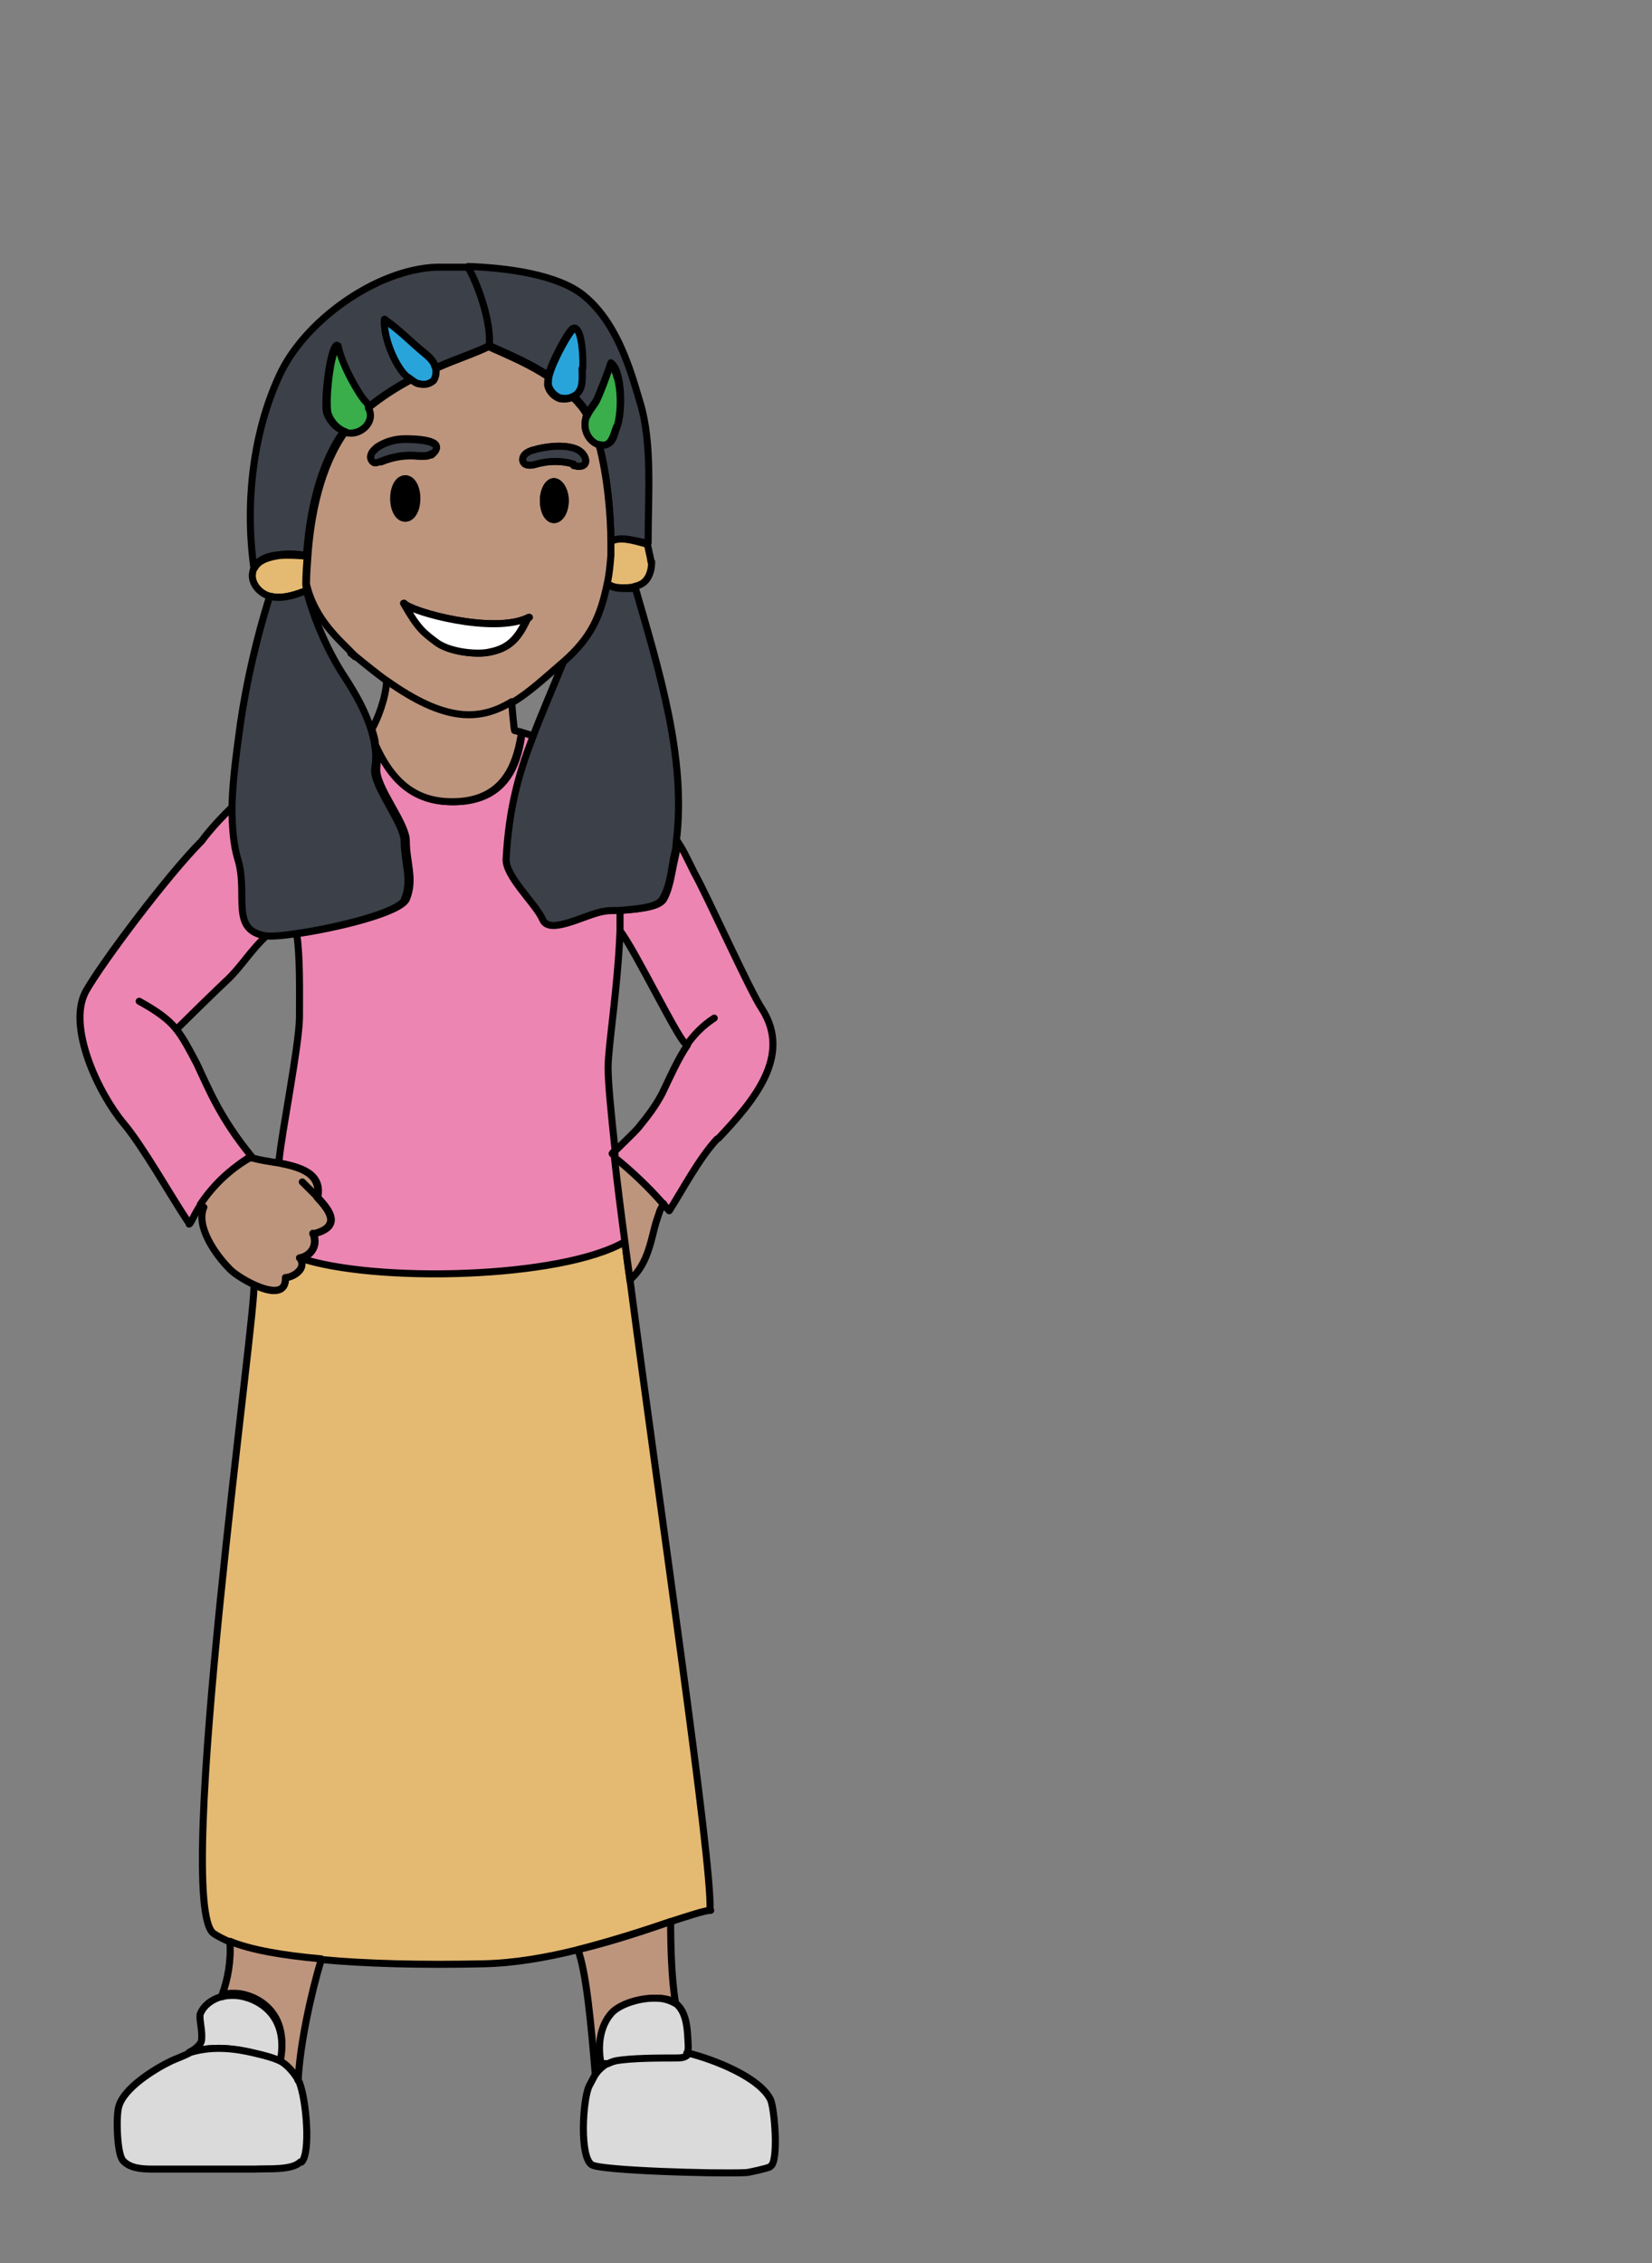 <?xml version="1.0" encoding="UTF-8"?><svg id="latinAmerica" xmlns="http://www.w3.org/2000/svg" width="235" height="321.9" viewBox="0 0 235 321.9"><rect x="0" y="0" width="235" height="321.9" fill="#808080" stroke="none"/><defs><style>.cls-1{fill:#29a4db;}.cls-1,.cls-2,.cls-3,.cls-4,.cls-5,.cls-6,.cls-7,.cls-8,.cls-9,.cls-10{stroke:#000;stroke-linecap:round;stroke-linejoin:round;}.cls-2{fill:#3c4048;}.cls-3{fill:#39ae4a;}.cls-4{fill:#dadada;}.cls-5{fill:#bd957d;}.cls-6{fill:#e4b972;}.cls-7{fill:#ec85b2;}.cls-8{fill:#fff;}.cls-9{fill:none;}</style></defs><path class="cls-7" d="M25.1,146.4h0c1,1.3,1.8,2.8,2.9,4.9,1.7,3.6,3.3,7.7,7.8,13.2,0,0-.1,0-.2,0h0s0,0,0,0h0c-2.8,1.8-5.2,4-7,6.8,0,0,0,0,0,0-.6.8-1,1.7-1.5,2.6l-.4-.2c-2.4-3.6-6.4-10.7-9.1-13.9-3.6-4.3-8.1-13.8-5.4-18.8,2.3-4.1,11.7-16.6,16.5-21.4,0,0,1.4-2,4.4-4.9,0,2.8.1,5.4.8,7.4,1.6,5-1.2,10.2,4,11-2.1,1.9-3.6,4.4-5.5,6.2-1.3,1.2-6.1,5.9-7.3,7.1Z"/><path class="cls-7" d="M89,176.7c-9.2,5.3-35.7,5.9-46.3,2.3,1.2-.2,2.7-1.6,1.9-3.5,4.1-1,2.4-3.3.6-5.2.7-3.4-2.4-4.3-5.5-4.9v-.4c.4-4.1,2.8-16,2.9-20.2,0-4,.1-8.8-.4-12,5.7-.8,14.7-3,15.6-4.9,1.2-2.8,0-5.2,0-8.3,0-2.6-4.5-7.8-4.2-10.4.1-1.1.1-2.2,0-3.3,2.7,6.1,6.5,8.4,11.8,8.1,6.5-.4,8.2-5.2,8.8-9.3v-.5c.4,0,1,.3,1.8.5-2,5.2-3.4,10.1-3.8,17.3-.1,2.5,4.2,6.4,5.2,8.7,1,2.3,6.3-.9,8.8-1.2.5,0,1.2,0,2-.1,0,1,0,1.9,0,2.9-.3,8.1-1.7,16.6-1.7,19.5,0,2.1.4,6.3,1,11.8-.3.3-.5.5-.4.5.2.1.3.2.5.4.4,3.6.9,7.6,1.5,12.1Z"/><path class="cls-7" d="M102,162c-2.6,2.8-5,7.4-6.8,10.2-.3-.3-.5-.6-.8-.9-2.1-2.4-4.5-4.6-6.9-6.6,0-.3,0-.6-.1-.9.8-.8,2.7-2.6,3.4-3.4,1.3-1.6,2.4-3,3.4-4.9,1.2-2.5,2.2-4.8,3.6-6.9l-.2-.2c-.5.7-7.4-13.6-9.4-16,0-1,0-1.9,0-2.9,2.3-.2,5.5-.4,6.2-1.6.9-1.5,1.2-4.1,1.6-5.8.2-.8.3-1.6.4-2.4.9,1.4.9,1.5,2.4,4.5,1.8,3.2,7.9,16.8,9.6,19.3,4.3,6.7-1.2,13.1-6.2,18.4Z"/><path class="cls-9" d="M50.3,93.2c-.1-.1-.3-.2-.4-.3"/><path class="cls-9" d="M50.5,93.4c0,0-.1-.1-.2-.2"/><line class="cls-9" x1="95.9" y1="122" x2="95.9" y2="122"/><line class="cls-9" x1="33.1" y1="114.7" x2="33.1" y2="114.7"/><path class="cls-6" d="M101.1,271.7c-.8,0-2.9.7-5.7,1.6-3.5,1.2-8.2,2.7-13.2,4-4.4,1.1-9,1.9-13.3,2-8.9.2-16.8,0-23.2-.6-5.6-.5-10-1.4-13-2.5-.9-.4-1.7-.8-2.3-1.2-5.9-4.1,6.4-90.5,5.7-92.3,2.2,1.1,4.6,1.5,4.5-1,1,0,3.2-1.2,2-2.8,10.6,3.6,37.2,3,46.3-2.3.2,1.7.4,3.5.7,5.3,4.4,33.6,11.7,82.8,11.4,89.7Z"/><path class="cls-5" d="M94.4,171.2c-.7,1.2-.5,1-1,2.4-.7,2.1-1.1,6.2-3.8,8.4-.2-1.8-.5-3.6-.7-5.3-.6-4.5-1.1-8.5-1.5-12.1,2.5,2,4.8,4.2,6.9,6.6Z"/><path class="cls-9" d="M89.7,182s0,0-.1.1"/><path class="cls-9" d="M97.5,148.3s0,0,0,0"/><path class="cls-9" d="M101.6,144.8c-1.7,1.1-2.9,2.4-3.9,3.8"/><path class="cls-9" d="M25.1,146.4c-1.2-1.5-2.8-2.6-5.3-4"/><path class="cls-9" d="M35.7,164.5v.2c.2,0,.3.2.4.3"/><path class="cls-5" d="M44.5,175.4c.8,2-.6,3.3-1.9,3.5,1.2,1.5-1,2.8-2,2.8.1,2.5-2.3,2-4.5,1h0c-1.5-.7-3-1.7-3.5-2.3-1.9-1.9-4.8-6-3.6-8.7l-.5-.4c1.8-2.7,4.2-5,7-6.6,0,0,0,0,.1,0h0c.1,0,.2,0,.3,0,1.1.3,2.4.5,3.7.7,3.1.6,6.2,1.5,5.5,4.9,1.8,1.9,3.5,4.2-.6,5.2Z"/><path class="cls-9" d="M45.1,170.2c-.8-.8-1.6-1.6-2.1-2.1"/><path class="cls-9" d="M45.1,170.2s0,0,0,0"/><path class="cls-5" d="M96.1,284.9c-.6-.5-1.6-.7-2.6-.7-2.3,0-5.2.8-6.4,2.1-1.7,1.9-2,4.7-1.5,7.2h1c-.8.4-1.4,1-1.9,1.8-.6-7.3-1.3-14.9-2.5-18,5-1.2,9.7-2.8,13.2-4,0,3.1.1,8.1.7,11.6Z"/><path class="cls-5" d="M45.7,278.7h0c-1.4,4.6-3.1,12.2-3.3,17.5,0-.2-.2-.4-.3-.6-.7-1.2-1.4-1.9-2.3-2.4h0c1.7-7.8-4.4-9.8-6.5-9.7-.6,0-1.1,0-1.7.2.8-2.2,1.3-4.8,1.1-7.6,2.9,1.2,7.4,2,13,2.5Z"/><path class="cls-9" d="M74,80.7c-1.6,3.8-5.8,3.7-9,1.7"/><path class="cls-2" d="M92.2,77.2h-.4c-1.5-.3-3.7-1-4.9-.1h0c0-3.9-.5-9.5-1.7-14,.3.1.7.2,1,.1,1.1-.2,1.2-1.5,1.6-2.6.6-1.6.7-5.3,0-7.5-.2-.7-.5-1.2-.9-1.5-.2.8-1.7,4.6-2.1,5.4-.4.6-.9,1.2-1.2,1.9-.3-.6-.7-1.2-1.1-1.6-.3-.4-.6-.7-1-1,.2-.1.4-.3.6-.4.9-.9.7-2.3.7-3.6.1-2.3-.3-7.1-1.7-5.2-.7.9-2.6,4.3-3.1,6.3-2.4-1.6-5.1-2.8-8.5-4.3.3-3.1-1.3-8.2-2.9-11v-.2c5.8.2,12.8,1.2,16.4,4.1,3.2,2.6,5.1,6.4,6.5,10.3.6,1.7,1.1,3.4,1.6,5.1,1.7,5.7,1.1,13.1,1.1,19.5,0,0,0,0,0,.1Z"/><path class="cls-2" d="M69.5,49.2s0,0,0,0c-2,1-4.6,1.8-7.5,3.1,0-.2,0-.3-.2-.5-.3-.7-.9-1.2-1.5-1.7-1.7-1.3-3.2-3-5.6-4.7-.2,2.3,1.4,6.4,3.1,8,.2.2.4.4.7.5-1.9,1-4,2.3-6.1,4-.2-.4-.4-.7-.7-1-.5-.6-3.2-4.7-3.8-7.8-1,.4-1.9,8.4-1.4,9.7.4,1.1,1.3,2.1,2.4,2.5-3.5,4.9-4.9,11.8-5.3,17.7-1.3-.2-2.6-.3-3.9-.1-1.4.1-2.9.6-3.6,1.8h0c-1.3-9.5,0-19.4,3.6-27.2,3.5-7.8,13.8-15.2,22.4-15.5,1.3,0,2.9,0,4.6,0v.2c1.5,2.8,3.2,7.8,2.9,11Z"/><path class="cls-6" d="M43.7,84l-.6.2c-1.5.5-3.1,1-4.6.6,0,0,0,0-.1,0-1.6-.4-2.9-2.1-2.4-3.6,0-.1,0-.2.2-.4.6-1.2,2.2-1.6,3.6-1.8,1.3-.1,2.6,0,3.9.1-.1,1.4-.2,2.7-.2,4,0,.3.1.6.2.9Z"/><path class="cls-9" d="M43.8,79.1c0,0-.1,0-.2,0"/><path class="cls-6" d="M92.7,79.9c0,1.1-.3,2.3-1.2,3-.3.2-.7.4-1.2.5-.5.2-1.1.2-1.7.2-1,0-1.9-.2-2.3-.8.3-1.4.4-2.7.5-3.9,0-.6,0-1.2,0-1.8h0c1.2-.9,3.4-.2,4.9.2h.4c0,.4.4,1.7.5,2.6Z"/><path class="cls-2" d="M57.6,127.9c-.8,1.9-9.9,4.1-15.6,4.9-1.9.3-3.5.4-4.2.3-5.2-.8-2.4-6-4-11-.6-2-.8-4.6-.8-7.4.1-4.2.8-8.7,1.2-11.8.9-6.1,2.3-12.1,4.1-17.9v-.2c1.6.4,3.2,0,4.7-.6l.6-.2c1.1,4.2,3.1,8.8,5.5,12.4,1.5,2.3,2.9,4.8,3.7,7.4.2.7.4,1.4.5,2.2.2,1.1.2,2.2,0,3.3-.3,2.5,4.2,7.8,4.2,10.4,0,3,1.2,5.5,0,8.3Z"/><path class="cls-2" d="M96.2,119.7h0c0,.8-.2,1.6-.4,2.4-.3,1.8-.6,4.3-1.6,5.8-.7,1.2-3.8,1.4-6.2,1.6-.8,0-1.6,0-2,.1-2.5.3-7.8,3.5-8.8,1.2-1-2.3-5.4-6.2-5.2-8.7.4-7.2,1.8-12.1,3.8-17.3,1.2-3.2,2.7-6.6,4.4-10.8,3.7-3.3,5.1-6.2,6.1-11.1.5.6,1.4.8,2.3.8h1.8c3.3,11.5,7.3,24.2,5.8,36Z"/><path class="cls-9" d="M55,96.6v.3"/><path class="cls-9" d="M27,173.9c0,0,0,.2-.1.2"/><path class="cls-1" d="M61.7,54.1c-.5.5-1.3.7-2,.5-.4,0-.8-.3-1.2-.6-.2-.2-.4-.3-.7-.5-1.7-1.6-3.3-5.7-3.1-8,2.3,1.6,3.9,3.3,5.6,4.7.6.5,1.2,1,1.5,1.7,0,.2.1.3.2.5.1.6,0,1.2-.3,1.7Z"/><path class="cls-1" d="M82.8,52.4c0,1.3.2,2.7-.7,3.6-.2.2-.4.3-.6.4-.6.3-1.2.3-1.8.2-.8-.3-1.5-1-1.7-1.9,0-.3,0-.7.1-1.2.5-2,2.4-5.4,3.1-6.3,1.4-1.9,1.8,2.9,1.7,5.2Z"/><path class="cls-3" d="M52.7,59.1c0,1.4-1.5,2.6-2.9,2.5-.2,0-.5,0-.7-.2-1.1-.4-2-1.4-2.4-2.5-.5-1.4.3-9.4,1.4-9.7.6,3,3.2,7.2,3.8,7.8.3.3.5.6.7,1,.2.4.3.7.3,1.1Z"/><path class="cls-5" d="M85.1,63.1c-.2,0-.3-.1-.5-.2-1.1-.7-1.6-2.1-1.3-3.3,0-.2.1-.4.2-.5-.3-.6-.7-1.2-1.1-1.6-.3-.4-.6-.7-1-1-.6.3-1.2.3-1.8.2-.8-.3-1.5-1-1.7-1.9,0-.3,0-.7.1-1.2-2.4-1.6-5.1-2.8-8.5-4.3,0,0,0,0,0,0-2,1-4.6,1.8-7.5,3.1.1.6,0,1.2-.3,1.7-.5.5-1.3.7-2,.5-.4,0-.8-.3-1.2-.6-1.9,1-4,2.3-6.1,4,.2.4.3.7.3,1.1,0,1.4-1.5,2.6-2.9,2.5-.2,0-.5,0-.7-.2-3.5,4.9-4.9,11.8-5.3,17.7-.1,1.4-.2,2.7-.2,4,1.2,5.1,4.8,8,6.8,10.1,0,0,0,0,0,0,1.7,1.4,3.2,2.6,4.7,3.7,8.3,5.9,13.2,5.8,17.8,3,2.4-1.4,4.7-3.6,7.4-5.9,3.7-3.3,5.1-6.2,6.1-11.1.3-1.4.4-2.7.5-3.9,0-.6,0-1.2,0-1.8,0-3.9-.5-9.5-1.7-14ZM54.2,65.5c-.3.1-.7.3-1,.2-.4-.2-.6-.7-.4-1.1.1-.4.5-.7.8-1,1.2-.8,2.6-1.2,4-1.2.9,0,6.4,0,3.8,2.2-.5.4-1.2.3-1.9.3-1.8-.2-3.6.1-5.3.8ZM56.1,70.9c0-1.5.7-2.8,1.6-2.8s1.6,1.2,1.6,2.8-.7,2.8-1.6,2.8-1.6-1.2-1.6-2.8ZM75,88.1c-1.3,2.8-2.6,4.2-5.6,4.7-1.8.3-5.5-.1-7.3-1.5-1.7-1.3-2.5-1.8-4.6-5.5,1,1.2,12.9,4.5,17.8,2l-.4.3ZM78.8,73.9c-.8,0-1.5-1.2-1.5-2.7s.7-2.7,1.5-2.7,1.6,1.2,1.6,2.7-.7,2.7-1.6,2.7ZM81.6,66c-1.7-.5-3.5-.5-5.3,0-.6.2-1.5.3-1.8-.2-.3-.4-.1-.9.2-1.2.3-.3.8-.5,1.2-.6,1.7-.5,4.2-.8,5.9-.2,1.8.6,2.3,3.1-.2,2.4Z"/><path class="cls-5" d="M74.1,104.2v.5c-.7,4.1-2.4,8.9-8.9,9.3-5.3.3-9.1-2-11.8-8.1,0-.7-.3-1.5-.5-2.2.8-1.4,2-4.4,2.1-6.9,8.3,5.9,13.2,5.8,17.8,3,0,.5.3,3.8.4,4.1.3.1,0,0,.9.2Z"/><path class="cls-8" d="M75.3,87.8l-.4.3c-1.3,2.8-2.6,4.2-5.6,4.7-1.8.3-5.5-.1-7.3-1.5-1.7-1.3-2.5-1.8-4.6-5.5,1,1.2,12.9,4.5,17.8,2Z"/><path class="cls-10" d="M80.4,71.2c0,1.5-.7,2.7-1.6,2.7s-1.5-1.2-1.5-2.7.7-2.7,1.5-2.7,1.6,1.2,1.6,2.7Z"/><path class="cls-2" d="M81.6,66c-1.7-.5-3.5-.5-5.3,0-.6.2-1.5.3-1.8-.2-.3-.4-.1-.9.2-1.2.3-.3.8-.5,1.2-.6,1.7-.5,4.2-.8,5.9-.2,1.8.6,2.3,3.1-.2,2.4Z"/><path class="cls-10" d="M59.2,70.9c0,1.6-.7,2.8-1.6,2.8s-1.6-1.2-1.6-2.8.7-2.8,1.6-2.8,1.6,1.2,1.6,2.8Z"/><path class="cls-2" d="M61.4,64.5c-.5.4-1.2.3-1.9.3-1.8-.2-3.6.1-5.3.8-.3.1-.7.3-1,.2-.4-.2-.6-.7-.4-1.1.1-.4.5-.7.8-1,1.2-.8,2.6-1.2,4-1.2.9,0,6.4,0,3.8,2.2Z"/><path class="cls-3" d="M87.7,60.7c-.4,1-.6,2.3-1.6,2.6-.3,0-.7,0-1-.1-.2,0-.3-.1-.5-.2-1.1-.7-1.6-2.1-1.3-3.3,0-.2.1-.4.2-.5.3-.7.8-1.3,1.2-1.9.5-.8,1.9-4.6,2.1-5.4.4.3.7.8.9,1.5.8,2.2.6,5.9,0,7.5Z"/><path class="cls-4" d="M39.8,293.2c-1-.6-2.1-.8-3.8-1.2-2.5-.6-5.7-1.1-9.1-.1.6-.3,1.2-.7,1.6-1.3.2-.2.2-.6.2-1.1h0c0-1.1-.4-2.6-.2-3.1.5-1.2,1.6-2,2.9-2.4,0,0,.1,0,.2,0,.5-.2,1.1-.2,1.7-.2,2.1,0,8.2,1.9,6.5,9.7Z"/><path class="cls-4" d="M42.7,307.5c-1.2,1.2-4.6.9-6.4,1-4.9,0-9.7,0-14.6,0-1.5,0-3.2-.1-4.2-1.2-.9-1-1-6.5-.6-7.7.7-2.6,5-5.3,7.5-6.5.9-.4,1.8-.7,2.7-1.2,3.3-1,6.6-.5,9.1.1,1.7.4,2.8.7,3.8,1.2h0c.8.5,1.5,1.2,2.3,2.4,0,.2.2.4.3.6,1,2.6,1.6,10,.3,11.3Z"/><path class="cls-4" d="M109.5,308.2c-.4.2-3,.8-3.4.8-4.5.2-20.6-.3-21.9-1.1-1.8-1.1-1.3-9.3-.4-11.2.3-.6.6-1.1.8-1.5h0c.5-.8,1.1-1.3,1.9-1.8.3-.1.7-.3,1.1-.4,2.1-.5,6.2-.5,8.4-.4.7,0,1.5,0,1.9-.6,3.6.9,10.1,3.4,11.7,6.6.6,1.3,1.2,8.9,0,9.5Z"/><path class="cls-4" d="M97.9,292.1c-.3.6-1.2.6-1.9.6-2.2,0-6.2,0-8.4.4-.4.1-.7.2-1.1.4h-1c-.5-2.5-.2-5.3,1.5-7.2,1.2-1.3,4.1-2.2,6.4-2.1,1,0,1.9.3,2.6.7,0,0,.1,0,.2.1,1.6,1.3,1.6,4,1.7,6,0,.4,0,.7-.2,1Z"/></svg>